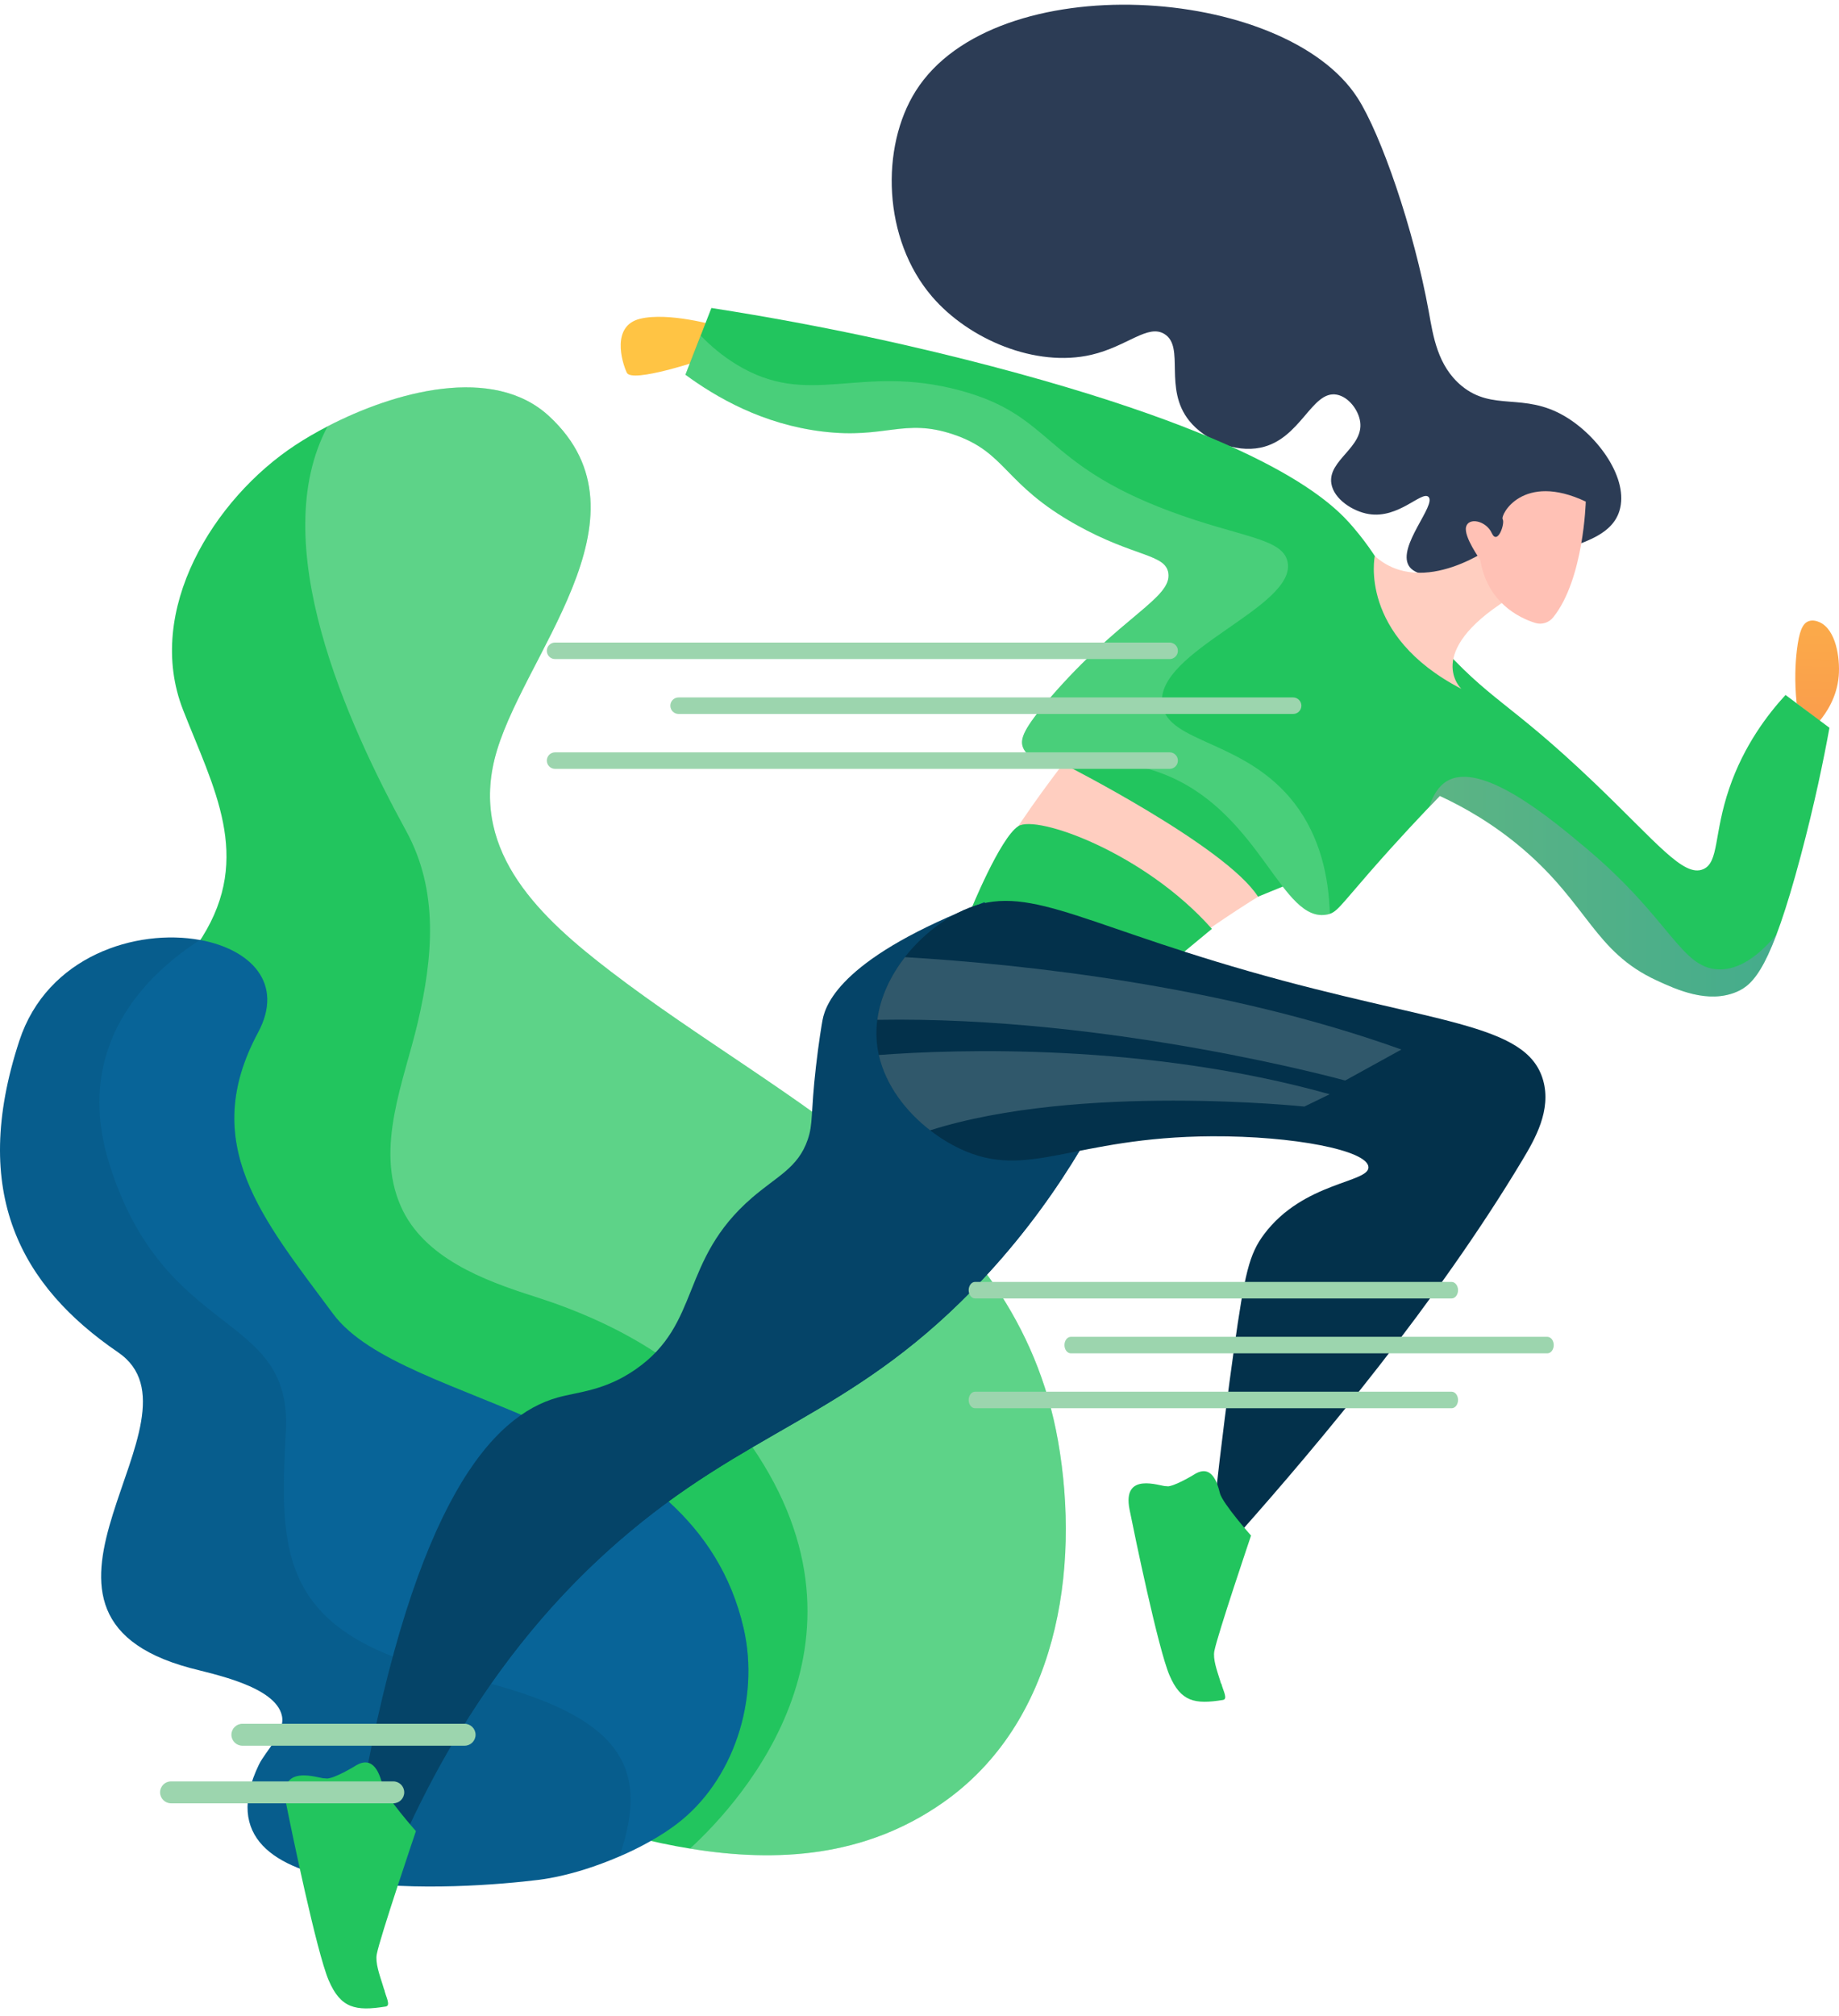 <svg width="230" height="252" viewBox="0 0 230 252" fill="none" xmlns="http://www.w3.org/2000/svg">
<path d="M117.921 225.324C108.205 232.126 97.208 232.851 86.3 231.063C85.128 230.875 83.956 230.656 82.784 230.408C77.717 229.336 72.701 227.806 67.873 226.168C54.511 221.63 38.885 214.52 39.501 197.579C39.799 189.456 47.706 187.162 48.62 180.102C49.743 171.393 36.063 164.958 30.053 161.492C20.576 156.041 12.668 152.198 13.592 139.298C14.258 130.093 20.666 124.473 25.275 117.154C31.613 107.055 26.705 98.475 22.891 88.724C18.043 76.311 26.745 62.329 36.938 55.636C38.13 54.852 39.501 54.048 41.001 53.273C49.365 48.944 61.664 45.547 68.667 52.012C82.406 64.703 64.932 82.309 61.843 94.93C58.952 106.727 67.753 114.82 76.366 121.414C98.003 137.988 127.08 150.281 132.325 180.112C135.176 196.318 132.176 215.364 117.921 225.324Z" fill="#22C55E"/>
<path opacity="0.3" d="M117.921 225.324C108.205 232.126 97.208 232.851 86.3 231.063C92.827 225.076 111.424 204.619 93.205 179.615C86.678 170.658 77.191 165.345 66.79 162.039C60.531 160.053 52.981 157.232 50.13 150.778C46.872 143.419 50.547 135.098 52.246 127.819C54.124 119.736 54.938 111.414 50.786 103.848C43.405 90.372 33.163 67.851 40.991 53.263C49.355 48.934 61.654 45.537 68.657 52.002C82.406 64.703 64.932 82.309 61.843 94.93C58.952 106.727 67.753 114.82 76.366 121.414C98.003 137.988 127.08 150.281 132.325 180.112C135.176 196.318 132.176 215.364 117.921 225.324Z" fill="#E6F5EB"/>
<path d="M84.562 228.045C82.615 229.514 80.121 230.905 77.469 232.047C76.038 232.662 74.558 233.218 73.098 233.675C71.131 234.291 69.184 234.738 67.406 234.966C58.286 236.098 23.566 238.819 32.378 220.577C33.222 218.839 35.706 216.575 35.259 214.47C34.474 210.776 26.626 209.257 23.755 208.482C-2.034 201.521 26.855 177.281 14.765 169.029C2.685 160.777 -3.842 149.169 2.417 130.093C5.903 119.468 17.069 116.042 25.007 117.492C31.325 118.644 35.587 122.894 32.269 129.06C24.788 142.983 32.785 152.267 41.636 164.203C50.478 176.139 86.827 176.507 93.016 203.577C95.032 212.415 91.754 222.643 84.562 228.045Z" fill="#075D8D"/>
<path opacity="0.3" d="M84.562 228.045C82.615 229.514 80.121 230.905 77.469 232.047C81.512 220.309 77.399 213.954 57.035 209.386C34.593 204.361 34.981 193.915 35.755 178.831C36.53 163.747 20.666 167.619 13.702 145.565C9.003 130.679 18.401 121.732 25.007 117.492C31.325 118.644 35.587 122.894 32.269 129.061C24.788 142.983 32.785 152.267 41.637 164.203C50.478 176.14 86.827 176.507 93.016 203.577C95.032 212.415 91.754 222.643 84.562 228.045Z" fill="#0B76B1"/>
<path d="M188.642 70.393C184.003 71.495 177.585 73.014 176.194 70.71C174.734 68.288 179.711 63.064 178.648 62.101C177.804 61.336 174.923 64.862 171.198 64.256C169.181 63.928 166.817 62.379 166.509 60.443C166.042 57.523 170.562 55.925 170.115 52.727C169.906 51.247 168.664 49.609 167.194 49.331C164.055 48.745 162.684 54.922 157.647 55.954C154.478 56.61 150.723 55.051 148.746 52.608C145.468 48.546 148.24 43.403 145.657 41.764C143.571 40.443 140.988 43.303 136.498 44.346C129.534 45.965 121.189 42.439 116.59 37.097C110.381 29.897 110.103 18.378 114.533 11.368C124.428 -4.302 160.657 -1.909 169.777 12.222C172.678 16.71 176.81 28.547 178.698 38.974C179.234 41.923 179.761 45.726 182.811 48.239C186.735 51.456 190.529 49.003 195.675 52.012C199.907 54.485 203.762 59.897 202.54 63.849C201.467 67.344 196.877 68.436 188.642 70.393Z" fill="#2C3C55"/>
<path d="M138.236 88.217C138.385 89.101 125.461 103.788 123.345 110.848L148.061 118.346C148.061 118.346 163.359 107.105 168.237 107.105L138.236 88.217Z" fill="#FFCEC0"/>
<path d="M138.365 86.102C137.938 86.112 133.239 93.55 132.901 95.437C132.901 95.437 153.306 105.754 157.339 112.08L171.943 106.112C171.943 106.122 147.604 85.854 138.365 86.102Z" fill="#22C55E"/>
<path d="M121.368 113.867C121.368 113.867 125.053 104.761 127.348 103.272C129.633 101.782 143.124 106.578 151.568 116.101L147.524 119.448L121.368 113.867Z" fill="#22C55E"/>
<path d="M89.688 40.732C89.688 40.732 83.638 38.964 80.042 39.848C76.446 40.732 77.757 45.222 78.393 46.583C79.029 47.944 87.82 44.964 87.82 44.964L89.688 40.732Z" fill="url(#paint0_linear_62_3378)"/>
<path d="M224.703 87.91C224.415 85.109 224.544 82.845 224.733 81.266C225.011 78.933 225.428 77.94 226.183 77.652C226.769 77.423 227.375 77.692 227.564 77.771C229.61 78.674 230.147 82.22 229.968 84.474C229.749 87.165 228.398 89.121 227.564 90.124C226.61 89.389 225.657 88.644 224.703 87.91Z" fill="url(#paint1_linear_62_3378)"/>
<path d="M88.973 38.497C87.89 41.277 86.807 44.058 85.724 46.838C89.569 49.658 95.38 53.035 102.871 53.938C110.748 54.892 113.043 52.221 119.222 54.296C125.938 56.56 125.461 60.482 134.61 65.597C141.842 69.638 145.766 69.221 146.124 71.634C146.591 74.782 140.124 77.056 131.352 87.205C128.044 91.038 127.557 92.338 127.925 93.381C129.077 96.678 137.412 93.292 146.114 96.986C157.767 101.931 160.33 115.466 166.012 114.304C167.174 114.066 167.452 113.43 171.327 108.991C174.903 104.9 177.963 101.673 180.079 99.488C183.049 100.859 186.755 102.944 190.49 106.132C198.616 113.083 199.43 118.961 207.179 122.536C209.673 123.688 213.606 125.495 217.193 123.976C219.388 123.043 221.524 120.828 225.21 106.995C226.948 100.481 228.081 94.95 228.806 90.968C226.978 89.598 225.14 88.237 223.312 86.867C221.097 89.28 218.117 93.153 216.279 98.525C214.312 104.275 215.007 107.78 213.02 108.644C210.557 109.706 207.219 105.307 199.311 97.76C188.523 87.473 186.456 87.781 179.562 79.995C173.194 72.816 173.423 70.81 169.27 65.934C166.847 63.084 159.376 55.09 124.12 45.806C115.497 43.541 103.536 40.761 88.973 38.497Z" fill="#22C55E"/>
<path opacity="0.2" d="M145.359 88.069C144.395 81.356 162.207 75.914 161.035 70.234C160.419 67.225 155.104 67.185 146.283 63.889C130.17 57.861 131.739 51.943 120.037 48.795C107.381 45.398 101.251 51.158 92.072 45.538C90.344 44.475 88.883 43.244 87.641 41.953C87.006 43.581 86.37 45.22 85.734 46.848C89.579 49.668 95.39 53.045 102.88 53.948C110.758 54.902 113.053 52.23 119.232 54.306C125.948 56.57 125.471 60.492 134.62 65.606C141.852 69.648 145.776 69.231 146.134 71.644C146.601 74.792 140.133 77.066 131.362 87.215C128.054 91.048 127.567 92.349 127.934 93.391C129.087 96.688 137.421 93.302 146.124 96.996C157.776 101.941 160.339 115.476 166.022 114.314C166.131 114.294 166.22 114.264 166.32 114.235C166.191 109.677 165.148 104.642 161.909 100.422C155.76 92.438 146.054 92.934 145.359 88.069Z" fill="#E6F5EB"/>
<path opacity="0.3" d="M214.908 121.166C210.209 120.987 208.917 114.88 198.437 106.072C194.255 102.567 185.274 94.95 180.903 97.671C180.496 97.919 179.433 98.684 178.757 100.859C179.234 100.362 179.671 99.905 180.079 99.488C183.049 100.859 186.754 102.944 190.49 106.132C198.616 113.083 199.43 118.961 207.179 122.536C209.672 123.688 213.606 125.495 217.193 123.976C218.702 123.331 220.193 122.07 222.189 116.797C219.209 120.371 216.775 121.235 214.908 121.166Z" fill="url(#paint2_linear_62_3378)"/>
<path d="M186.913 68.149C186.913 68.149 177.983 74.901 171.943 69.499C171.943 69.499 169.847 79.409 182.771 86.102C182.771 86.102 177.933 81.624 188.533 74.921L186.913 68.149Z" fill="#FFCEC0"/>
<path d="M198.328 62.697C198.328 62.697 198.089 72.399 194.255 77.165C193.718 77.84 192.814 78.118 192 77.86C189.923 77.205 186.019 75.288 185.125 69.956C185.125 69.956 183.059 67.106 183.357 65.865C183.655 64.623 185.86 65.07 186.576 66.639C187.291 68.208 188.255 65.428 187.937 64.901C187.619 64.375 190.46 58.973 198.328 62.697Z" fill="#FFC1B5"/>
<path d="M123.116 112.765C105.523 119.537 103.278 125.317 102.871 127.511C102.791 127.918 102.394 130.282 102.046 133.34C101.371 139.249 101.718 140.43 101.013 142.466C99.801 145.981 97.198 146.994 94.049 149.715C84.959 157.56 87.751 165.425 79.505 171.155C75.621 173.856 72.343 173.955 69.75 174.68C61.654 176.934 51.928 187.519 45.213 224.758C46.872 226.644 48.531 228.531 50.19 230.418C58.793 211.124 69.393 199.595 77.31 192.703C93.403 178.692 106.079 177.142 121.567 161.304C132.007 150.619 137.879 139.428 141.127 131.98C135.127 125.565 129.117 119.16 123.116 112.765Z" fill="#054468"/>
<path d="M129.643 119.726C117.345 121.484 113.063 125.575 111.444 129.051C108.94 134.443 112.834 138.385 111.791 149.288C111.583 151.433 110.609 161.622 104.927 168.841C96.513 179.536 83.966 175.812 73.704 181.7C66.8 185.663 59.677 194.709 57.392 216.615C64.247 205.315 71.508 197.748 77.32 192.693C93.413 178.682 106.089 177.133 121.577 161.294C132.017 150.609 137.888 139.418 141.137 131.97C137.302 127.889 133.478 123.807 129.643 119.726Z" fill="#054468"/>
<path d="M119.769 114.115C114.374 116.886 109.179 123.192 109.636 129.974C110.063 136.21 115.179 141.275 120.047 143.578C128.58 147.62 134.074 142.119 151.588 142.029C161.76 141.98 170.999 143.777 171.148 145.862C171.297 147.848 163.042 147.689 158.104 154.263C156.237 156.756 155.68 159.109 154.329 168.672C153.604 173.816 152.76 180.31 151.925 187.877C152.998 189.079 154.081 190.28 155.154 191.472C164.999 180.39 179.751 162.773 190.41 144.988C191.99 142.357 194.056 138.752 192.993 135.019C190.927 127.76 179.314 128.008 156.147 121.384C133.786 114.989 127.825 109.975 119.769 114.115Z" fill="#03314B"/>
<path opacity="0.2" d="M168.237 135.058L175.271 131.185C153.127 123.231 128.252 120.54 113.182 119.637C111.394 121.931 110.093 124.622 109.725 127.472C138.941 126.965 168.237 135.058 168.237 135.058Z" fill="#E6F5EB"/>
<path opacity="0.2" d="M163.131 138.315L166.3 136.776C143.372 130.351 119.59 131.136 109.914 131.871C110.778 135.694 113.341 138.971 116.331 141.284C135.027 135.346 163.131 138.315 163.131 138.315Z" fill="#E6F5EB"/>
<path d="M44.369 220.766C44.369 220.766 41.786 222.355 40.782 222.315C39.779 222.275 36.173 221.62 36.62 225.056C37.067 228.492 39.928 243.049 41.428 246.574C42.928 250.1 43.971 251.122 47.726 250.517C49.296 250.259 46.723 246.396 47.12 244.271C47.518 242.146 52.018 228.879 52.018 228.879C52.018 228.879 48.213 224.589 47.865 223.219C47.528 221.858 46.753 219.217 44.369 220.766Z" fill="#22C55E"/>
<path d="M42.849 240.289V229.098C42.849 227.271 42.421 225.473 41.617 223.845L40.862 222.326C40.842 222.326 40.812 222.326 40.782 222.326C39.779 222.286 34.762 220.3 35.785 225.444C36.461 228.84 39.6 243.983 41.1 247.509C42.6 251.034 44.478 251.411 48.233 250.805C48.898 250.696 48.302 249.653 48.024 248.651L46.067 247.062C44.031 245.403 42.849 242.921 42.849 240.289Z" fill="#22C55E"/>
<path d="M149.303 184.332C149.303 184.332 146.879 185.821 145.935 185.792C144.991 185.752 141.614 185.136 142.031 188.363C142.448 191.591 145.131 205.225 146.541 208.542C147.952 211.848 148.925 212.802 152.442 212.236C153.912 211.997 151.498 208.373 151.876 206.377C152.253 204.381 156.465 191.938 156.465 191.938C156.465 191.938 152.899 187.917 152.571 186.636C152.263 185.355 151.538 182.882 149.303 184.332Z" fill="#22C55E"/>
<path d="M147.882 202.644V192.148C147.882 190.44 147.485 188.751 146.73 187.222L146.025 185.792C146.005 185.792 145.975 185.792 145.955 185.792C145.011 185.752 140.303 183.896 141.276 188.712C141.912 191.899 144.852 206.09 146.263 209.396C147.674 212.703 149.432 213.061 152.949 212.485C153.575 212.385 153.018 211.402 152.75 210.469L150.912 208.979C148.985 207.44 147.882 205.106 147.882 202.644Z" fill="#22C55E"/>
<path d="M147.316 81.346C147.316 81.912 146.859 82.379 146.283 82.379H69.422C68.856 82.379 68.389 81.922 68.389 81.346C68.389 80.78 68.846 80.313 69.422 80.313H146.283C146.859 80.323 147.316 80.78 147.316 81.346Z" fill="#9CD5AE"/>
<path d="M147.316 95.07C147.316 95.636 146.859 96.103 146.283 96.103H69.422C68.856 96.103 68.389 95.646 68.389 95.07C68.389 94.504 68.846 94.037 69.422 94.037H146.283C146.859 94.037 147.316 94.504 147.316 95.07Z" fill="#9CD5AE"/>
<path d="M162.763 88.208C162.763 88.774 162.306 89.241 161.73 89.241H84.87C84.304 89.241 83.837 88.784 83.837 88.208C83.837 87.642 84.294 87.175 84.87 87.175H161.73C162.296 87.175 162.763 87.642 162.763 88.208Z" fill="#9CD5AE"/>
<path d="M182.354 161.265C182.354 161.831 181.996 162.298 181.559 162.298H121.944C121.507 162.298 121.149 161.841 121.149 161.265C121.149 160.698 121.507 160.231 121.944 160.231H181.549C181.996 160.241 182.354 160.698 182.354 161.265Z" fill="#9CD5AE"/>
<path d="M182.354 174.988C182.354 175.554 181.996 176.021 181.559 176.021H121.944C121.507 176.021 121.149 175.564 121.149 174.988C121.149 174.422 121.507 173.955 121.944 173.955H181.549C181.996 173.955 182.354 174.422 182.354 174.988Z" fill="#9CD5AE"/>
<path d="M194.324 168.126C194.324 168.692 193.967 169.159 193.529 169.159H133.925C133.488 169.159 133.13 168.702 133.13 168.126C133.13 167.56 133.488 167.093 133.925 167.093H193.529C193.967 167.103 194.324 167.56 194.324 168.126Z" fill="#9CD5AE"/>
<path d="M50.557 224.033C50.557 224.788 49.941 225.404 49.186 225.404H21.391C20.636 225.404 20.02 224.788 20.02 224.033C20.02 223.278 20.636 222.663 21.391 222.663H49.186C49.941 222.663 50.557 223.278 50.557 224.033Z" fill="#9CD5AE"/>
<path d="M59.478 216.834C59.478 217.589 58.862 218.205 58.107 218.205H30.312C29.557 218.205 28.941 217.589 28.941 216.834C28.941 216.079 29.557 215.463 30.312 215.463H58.107C58.862 215.463 59.478 216.079 59.478 216.834Z" fill="#9CD5AE"/>
<defs>
<linearGradient id="paint0_linear_62_3378" x1="83.457" y1="49.785" x2="81.398" y2="130.765" gradientUnits="userSpaceOnUse">
<stop stop-color="#FFC444"/>
<stop offset="0.996" stop-color="#F36F56"/>
</linearGradient>
<linearGradient id="paint1_linear_62_3378" x1="228.046" y1="53.399" x2="225.986" y2="134.472" gradientUnits="userSpaceOnUse">
<stop stop-color="#FFC444"/>
<stop offset="0.996" stop-color="#F36F56"/>
</linearGradient>
<linearGradient id="paint2_linear_62_3378" x1="178.756" y1="110.828" x2="222.186" y2="110.828" gradientUnits="userSpaceOnUse">
<stop offset="0.004" stop-color="#E38DDD"/>
<stop offset="1" stop-color="#9571F6"/>
</linearGradient>
</defs>
</svg>
